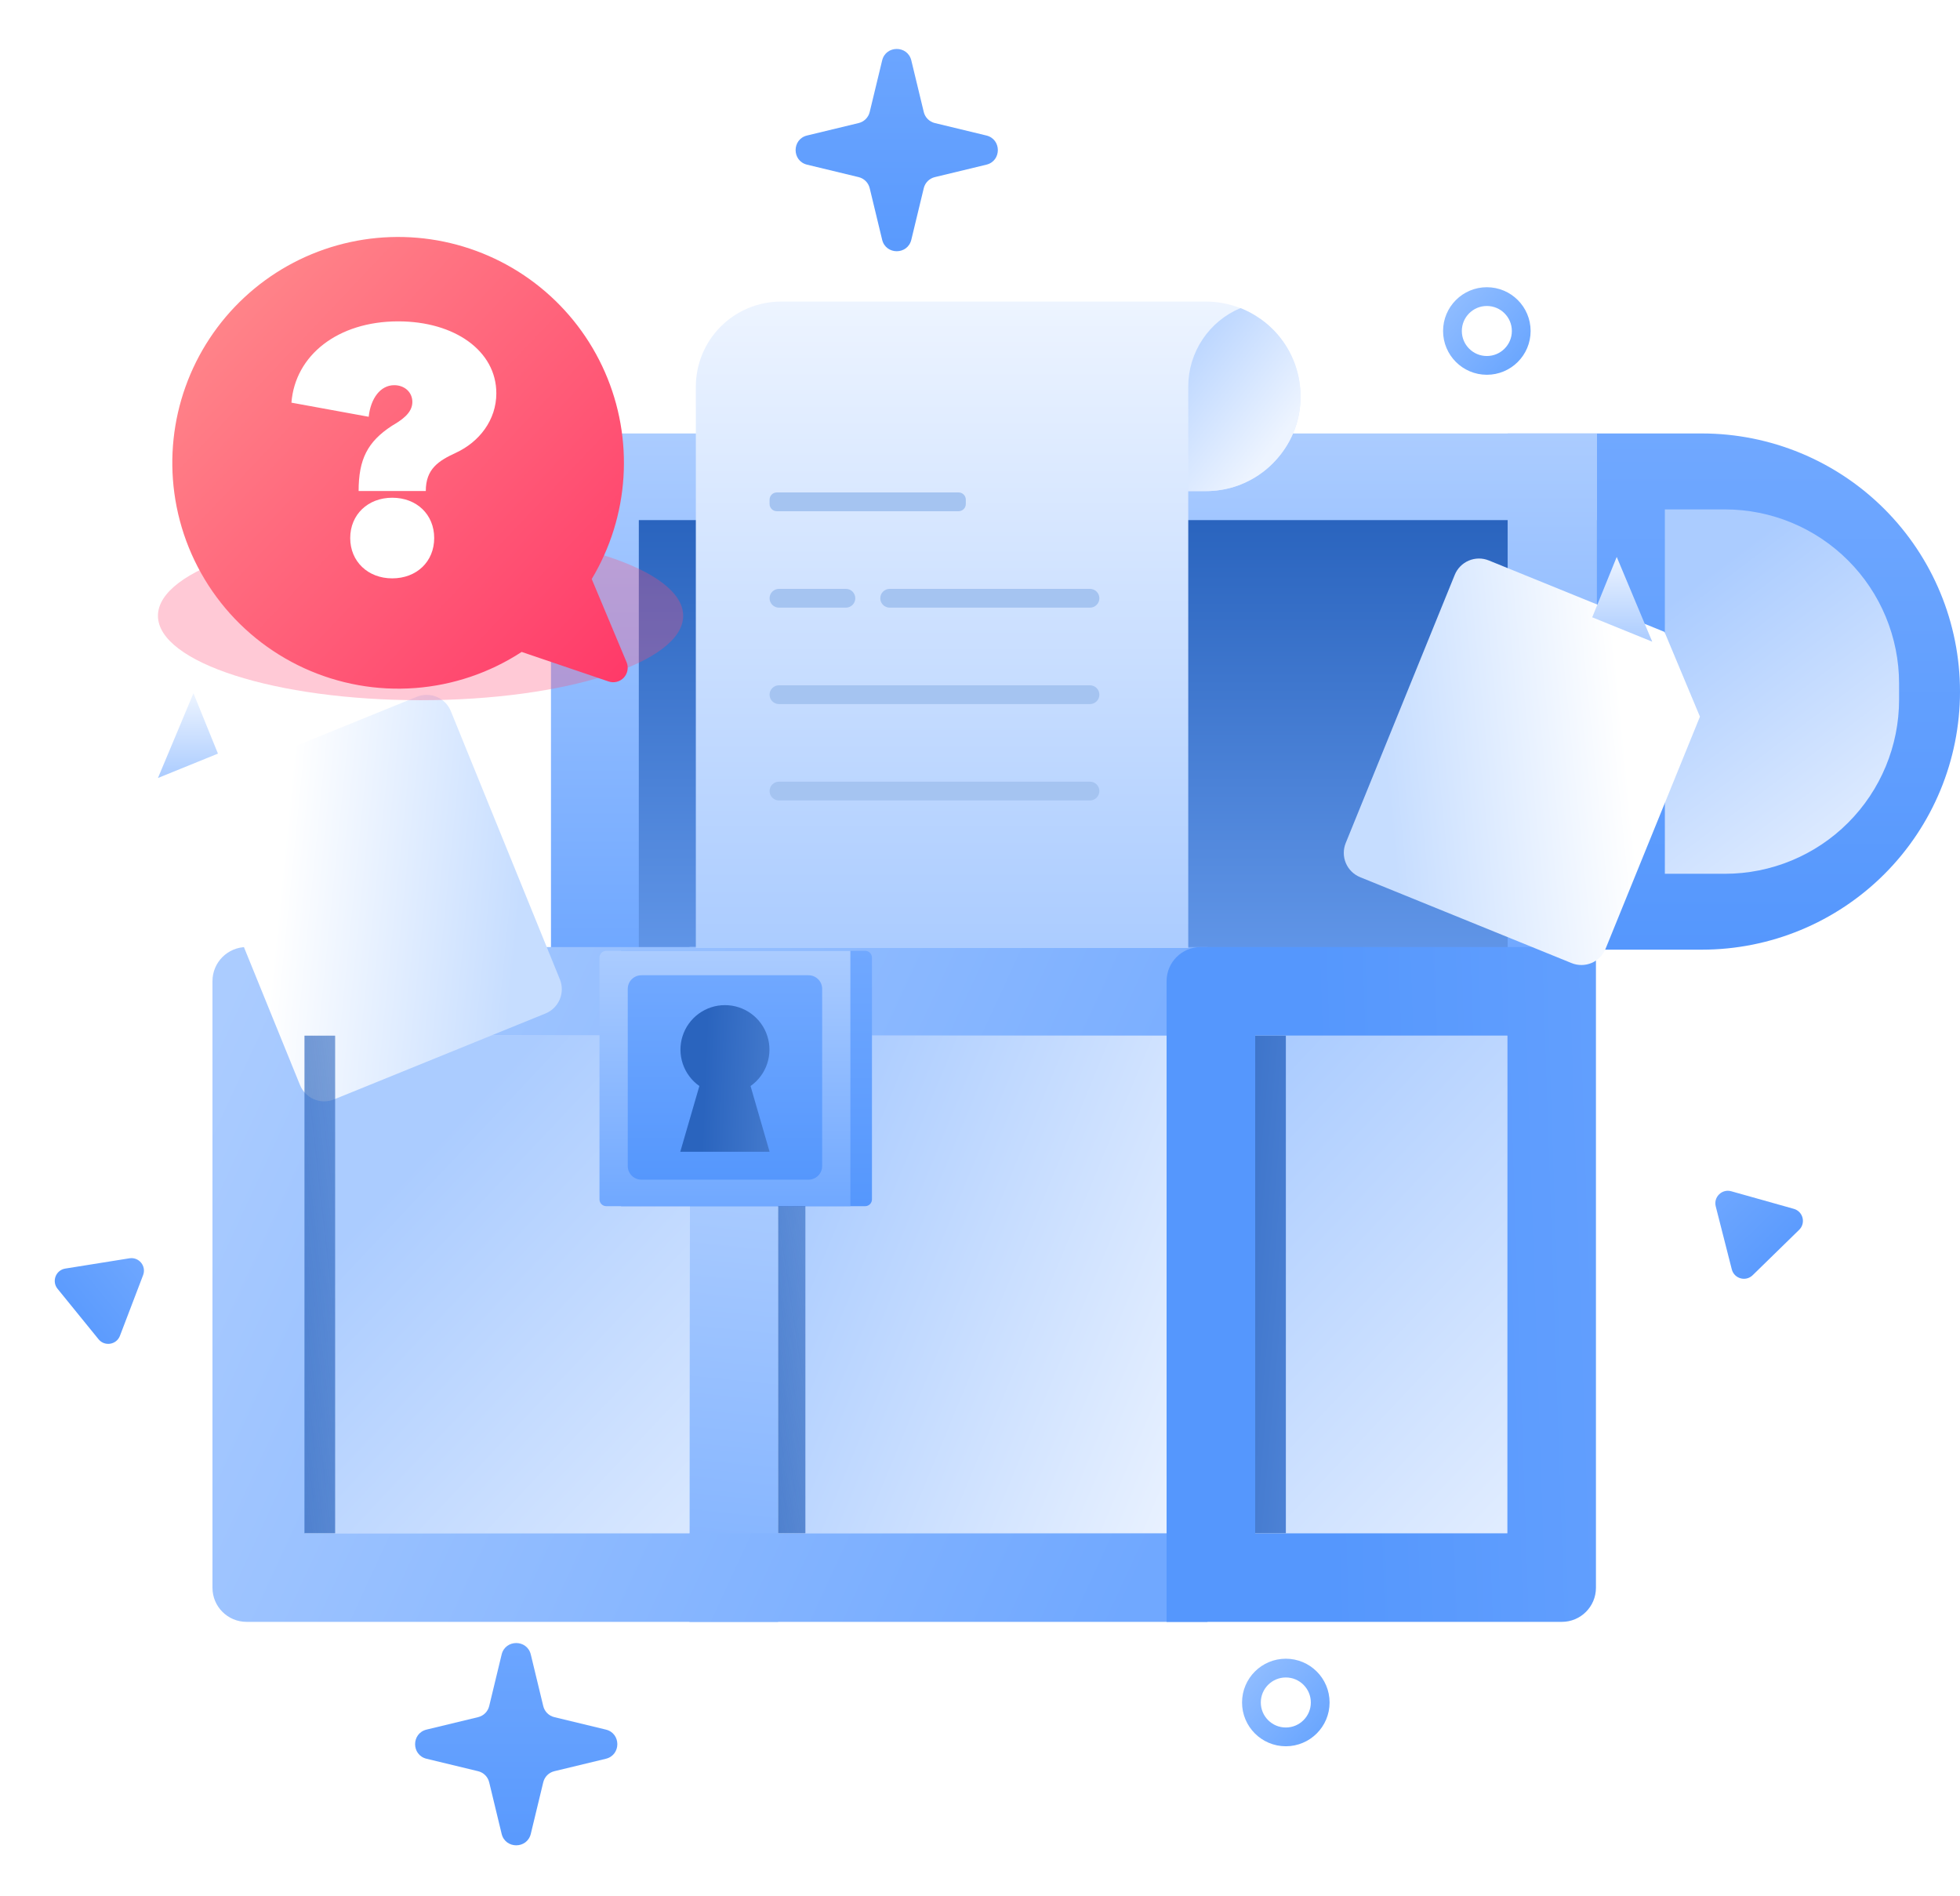 <svg width="273" height="264" viewBox="0 0 273 264" fill="none" xmlns="http://www.w3.org/2000/svg">
<path d="M222.432 60.366H76.743V132.262H222.432V60.366Z" fill="url(#paint0_linear_5_990)"/>
<path d="M222.433 60.366H237.056C246.589 60.366 255.731 64.153 262.472 70.894C269.213 77.634 273 86.777 273 96.31C273 105.843 269.213 114.985 262.472 121.726C255.731 128.467 246.589 132.254 237.056 132.254H222.433V60.366Z" fill="url(#paint1_linear_5_990)"/>
<path d="M231.891 70.942H240.256C246.69 70.942 252.861 73.498 257.41 78.047C261.96 82.596 264.515 88.767 264.515 95.201V97.428C264.515 103.862 261.96 110.032 257.41 114.581C252.861 119.131 246.69 121.687 240.256 121.687H231.891V70.942Z" fill="url(#paint2_linear_5_990)"/>
<path d="M222.432 72.432H88.978V132.262H222.432V72.432Z" fill="url(#paint3_linear_5_990)"/>
<rect x="41.934" y="144.231" width="54.107" height="69.295" fill="url(#paint4_linear_5_990)"/>
<rect x="108.382" y="144.231" width="54.107" height="69.295" fill="url(#paint5_linear_5_990)"/>
<rect x="174.83" y="144.231" width="35.122" height="69.295" fill="url(#paint6_linear_5_990)"/>
<path d="M222.433 60.366H209.994V132.262H222.433V60.366Z" fill="url(#paint7_linear_5_990)"/>
<path d="M108.382 131.891L96.041 131.891L96.041 225.867L108.382 225.867L108.382 131.891Z" fill="url(#paint8_linear_5_990)"/>
<path fill-rule="evenodd" clip-rule="evenodd" d="M34.34 131.891L42.463 131.891L42.463 225.867H34.34C31.719 225.867 29.594 223.742 29.594 221.121L29.594 136.637C29.594 134.016 31.719 131.891 34.34 131.891ZM168.185 144.231V131.891H42.463V144.231H168.185ZM168.185 225.867V213.527H42.463V225.867H168.185Z" fill="url(#paint9_linear_5_990)"/>
<path fill-rule="evenodd" clip-rule="evenodd" d="M174.829 131.891H167.236C164.614 131.891 162.489 134.016 162.489 136.637L162.489 225.867H174.829V225.867H209.952L209.952 225.867H217.546C220.167 225.867 222.292 223.742 222.292 221.121L222.292 131.891L209.952 131.891H174.829ZM209.952 144.231H174.83L174.83 213.527H209.952V144.231Z" fill="url(#paint10_linear_5_990)"/>
<path d="M86.506 132.415V132.55V136.826V167.978H120.502C121.026 167.978 121.451 167.553 121.451 167.029V136.826V133.364C121.451 132.84 121.026 132.415 120.501 132.415H86.506Z" fill="url(#paint11_linear_5_990)"/>
<path d="M84.449 132.415C83.925 132.415 83.5 132.84 83.5 133.364V167.029C83.5 167.553 83.925 167.978 84.449 167.978H118.445V132.415H84.449Z" fill="url(#paint12_linear_5_990)"/>
<path d="M112.617 135.819H89.335C88.287 135.819 87.437 136.669 87.437 137.717V162.387C87.437 163.436 88.287 164.286 89.335 164.286H112.617C113.666 164.286 114.516 163.436 114.516 162.387V137.717C114.516 136.669 113.666 135.819 112.617 135.819Z" fill="url(#paint13_linear_5_990)"/>
<g filter="url(#filter0_d_5_990)">
<path d="M22 108.347L35.141 140.667C35.321 141.11 35.586 141.514 35.922 141.854C36.257 142.194 36.657 142.465 37.097 142.651C37.538 142.836 38.011 142.933 38.489 142.936C38.967 142.938 39.441 142.847 39.883 142.666L69.333 130.701C70.228 130.337 70.942 129.632 71.319 128.741C71.695 127.851 71.702 126.847 71.339 125.951L56.149 88.593C55.785 87.7 55.081 86.987 54.192 86.613C53.303 86.238 52.301 86.231 51.407 86.595L26.936 96.544L22 108.347Z" fill="url(#paint14_linear_5_990)"/>
</g>
<g filter="url(#filter1_d_5_990)">
<path d="M230.132 89.362L216.99 121.682C216.811 122.125 216.546 122.529 216.21 122.869C215.874 123.209 215.475 123.48 215.034 123.666C214.594 123.851 214.121 123.948 213.643 123.951C213.165 123.953 212.691 123.861 212.249 123.681L182.799 111.716C181.904 111.352 181.189 110.647 180.813 109.756C180.437 108.866 180.429 107.862 180.792 106.966L195.983 69.608C196.347 68.715 197.051 68.002 197.94 67.628C198.829 67.253 199.831 67.246 200.725 67.609L225.195 77.559L230.132 89.362Z" fill="url(#paint15_linear_5_990)"/>
</g>
<path d="M22 108.347L30.357 104.952L26.945 96.544L22 108.347Z" fill="url(#paint16_linear_5_990)"/>
<path d="M230.132 89.362L221.775 85.967L225.187 77.559L230.132 89.362Z" fill="url(#paint17_linear_5_990)"/>
<path d="M104.541 151.246C105.619 150.489 106.427 149.407 106.848 148.16C107.27 146.912 107.283 145.562 106.886 144.306C106.489 143.05 105.702 141.954 104.639 141.175C103.577 140.397 102.294 139.978 100.976 139.978C99.659 139.978 98.376 140.397 97.314 141.175C96.251 141.954 95.464 143.05 95.067 144.306C94.67 145.562 94.683 146.912 95.104 148.16C95.526 149.407 96.334 150.489 97.412 151.246L94.753 160.399H107.192L104.541 151.246Z" fill="url(#paint18_linear_5_990)"/>
<path d="M181.154 55.192C181.154 56.524 180.954 57.849 180.562 59.121C179.925 61.162 178.8 63.016 177.285 64.523C176.84 64.974 176.362 65.39 175.854 65.768C175.52 66.028 175.169 66.266 174.804 66.479C174.44 66.703 174.064 66.906 173.678 67.089C173.102 67.373 172.505 67.611 171.891 67.8C170.618 68.193 169.294 68.393 167.962 68.393H165.507V132.025H96.921V53.812C96.932 50.683 98.18 47.685 100.393 45.472C102.606 43.259 105.604 42.011 108.733 42H167.928C169.577 41.994 171.212 42.301 172.746 42.906C173.172 43.071 173.587 43.261 173.991 43.473C174.194 43.575 174.389 43.685 174.584 43.804C174.744 43.892 174.899 43.988 175.049 44.092C175.85 44.597 176.591 45.191 177.259 45.861C178.157 46.761 178.921 47.785 179.529 48.901C179.939 49.653 180.274 50.445 180.528 51.263L180.706 51.898C180.815 52.323 180.903 52.752 180.968 53.185C181.082 53.849 181.144 54.52 181.154 55.192Z" fill="url(#paint19_linear_5_990)"/>
<path d="M181.155 55.192C181.154 56.524 180.955 57.848 180.562 59.121C180.302 59.938 179.968 60.728 179.563 61.483C178.949 62.598 178.183 63.622 177.285 64.523C176.84 64.974 176.362 65.39 175.854 65.768C175.515 66.022 175.168 66.251 174.804 66.479C174.44 66.703 174.064 66.906 173.678 67.089C173.101 67.369 172.503 67.607 171.891 67.8C170.619 68.193 169.294 68.393 167.962 68.393H165.507V53.812C165.512 51.48 166.205 49.202 167.499 47.262C168.793 45.322 170.63 43.807 172.78 42.906C173.204 43.075 173.627 43.262 174.025 43.473C174.228 43.575 174.423 43.685 174.618 43.803C174.778 43.891 174.933 43.987 175.083 44.091C175.884 44.597 176.625 45.191 177.293 45.861C178.191 46.761 178.955 47.784 179.563 48.901C179.97 49.655 180.304 50.446 180.562 51.263L180.74 51.898C180.85 52.322 180.938 52.752 181.002 53.185C181.105 53.849 181.156 54.52 181.155 55.192Z" fill="url(#paint20_linear_5_990)"/>
<path d="M151.815 108.858H108.504C107.779 108.858 107.191 109.444 107.191 110.167C107.191 110.889 107.779 111.475 108.504 111.475H151.815C152.539 111.475 153.127 110.889 153.127 110.167C153.127 109.444 152.539 108.858 151.815 108.858Z" fill="#A5C4F1"/>
<path d="M151.815 95.438H108.504C107.779 95.438 107.191 96.023 107.191 96.746C107.191 97.469 107.779 98.054 108.504 98.054H151.815C152.539 98.054 153.127 97.469 153.127 96.746C153.127 96.023 152.539 95.438 151.815 95.438Z" fill="#A5C4F1"/>
<path d="M151.814 82.008H123.923C123.198 82.008 122.61 82.594 122.61 83.317C122.61 84.039 123.198 84.625 123.923 84.625H151.814C152.539 84.625 153.127 84.039 153.127 83.317C153.127 82.594 152.539 82.008 151.814 82.008Z" fill="#A5C4F1"/>
<path d="M133.517 68.579H108.199C107.643 68.579 107.191 69.03 107.191 69.587V70.188C107.191 70.744 107.643 71.195 108.199 71.195H133.517C134.073 71.195 134.524 70.744 134.524 70.188V69.587C134.524 69.03 134.073 68.579 133.517 68.579Z" fill="#A5C4F1"/>
<path d="M117.818 82.008H108.504C107.779 82.008 107.191 82.594 107.191 83.317C107.191 84.039 107.779 84.625 108.504 84.625H117.818C118.543 84.625 119.13 84.039 119.13 83.317C119.13 82.594 118.543 82.008 117.818 82.008Z" fill="#A5C4F1"/>
<path d="M42.409 144.231H46.68V213.527H42.409V144.231Z" fill="url(#paint21_linear_5_990)"/>
<path d="M108.382 167.962H112.179V213.526H108.382V167.962Z" fill="url(#paint22_linear_5_990)"/>
<path d="M174.83 144.231H179.102V213.527H174.83V144.231Z" fill="url(#paint23_linear_5_990)"/>
<g filter="url(#filter2_f_5_990)">
<ellipse cx="58.579" cy="85.757" rx="36.579" ry="11.757" fill="#FF4C77" fill-opacity="0.3"/>
</g>
<path d="M24.278 68.624C24.983 73.891 27.011 78.893 30.173 83.164C33.334 87.435 37.526 90.836 42.356 93.049C47.187 95.263 52.5 96.216 57.799 95.821C63.098 95.426 68.211 93.696 72.66 90.791L84.783 94.912C85.148 95.032 85.541 95.045 85.914 94.95C86.287 94.854 86.625 94.654 86.888 94.373C87.15 94.091 87.327 93.74 87.396 93.362C87.466 92.983 87.426 92.592 87.28 92.236L82.419 80.639C85.004 76.332 86.521 71.468 86.841 66.455C87.16 61.441 86.275 56.424 84.257 51.823C82.24 47.222 79.15 43.171 75.246 40.01C71.342 36.848 66.737 34.668 61.818 33.651C56.898 32.634 51.806 32.811 46.968 34.166C42.131 35.521 37.688 38.015 34.013 41.44C30.337 44.864 27.535 49.119 25.841 53.849C24.148 58.578 23.612 63.645 24.278 68.624Z" fill="url(#paint24_linear_5_990)"/>
<path d="M54.629 80.545C58.044 80.545 60.477 78.206 60.477 74.931C60.477 71.656 58.044 69.316 54.629 69.316C51.26 69.316 48.78 71.656 48.78 74.931C48.78 78.206 51.26 80.545 54.629 80.545ZM59.307 68.381C59.307 65.293 61.085 64.17 63.518 63.047C66.746 61.55 69.132 58.509 69.132 54.766C69.132 48.871 63.331 44.754 55.471 44.754C47.049 44.754 41.107 49.479 40.593 56.076L51.353 58.041C51.634 55.468 52.991 53.643 54.909 53.643C56.36 53.643 57.436 54.626 57.436 55.983C57.436 57.573 55.845 58.556 54.582 59.304C51.213 61.503 49.95 63.936 49.95 68.381H59.307Z" fill="white"/>
<path d="M211.886 46.096C211.886 48.742 209.742 50.886 207.096 50.886C204.451 50.886 202.306 48.742 202.306 46.096C202.306 43.451 204.451 41.306 207.096 41.306C209.742 41.306 211.886 43.451 211.886 46.096Z" stroke="url(#paint25_linear_5_990)" stroke-width="2.613"/>
<circle cx="179.096" cy="237.096" r="4.79" stroke="url(#paint26_linear_5_990)" stroke-width="2.613"/>
<path d="M18.031 175.236C19.355 175.024 20.412 176.325 19.934 177.577L16.705 186.033C16.226 187.285 14.571 187.55 13.726 186.51L8.018 179.486C7.172 178.445 7.77 176.879 9.094 176.667L18.031 175.236Z" fill="url(#paint27_linear_5_990)"/>
<path d="M238.978 168.006C238.647 166.707 239.846 165.536 241.137 165.899L249.851 168.348C251.141 168.71 251.555 170.335 250.596 171.271L244.119 177.593C243.159 178.529 241.546 178.076 241.214 176.777L238.978 168.006Z" fill="url(#paint28_linear_5_990)"/>
<path d="M122.87 8.417C123.385 6.284 126.419 6.284 126.934 8.417L128.667 15.596C128.851 16.358 129.446 16.953 130.208 17.137L137.387 18.87C139.52 19.385 139.52 22.419 137.387 22.934L130.208 24.667C129.446 24.851 128.851 25.446 128.667 26.208L126.934 33.387C126.419 35.52 123.385 35.52 122.87 33.387L121.137 26.208C120.953 25.446 120.358 24.851 119.596 24.667L112.417 22.934C110.284 22.419 110.284 19.385 112.417 18.87L119.596 17.137C120.358 16.953 120.953 16.358 121.137 15.596L122.87 8.417Z" fill="url(#paint29_linear_5_990)"/>
<path d="M69.87 230.417C70.385 228.284 73.419 228.284 73.934 230.417L75.667 237.596C75.851 238.358 76.446 238.953 77.208 239.137L84.387 240.87C86.52 241.385 86.52 244.419 84.387 244.934L77.208 246.667C76.446 246.851 75.851 247.446 75.667 248.208L73.934 255.387C73.419 257.52 70.385 257.52 69.87 255.387L68.137 248.208C67.953 247.446 67.358 246.851 66.596 246.667L59.417 244.934C57.284 244.419 57.284 241.385 59.417 240.87L66.596 239.137C67.358 238.953 67.953 238.358 68.137 237.596L69.87 230.417Z" fill="url(#paint30_linear_5_990)"/>
<defs>
<filter id="filter0_d_5_990" x="19.152" y="86.327" width="68.591" height="76.543" filterUnits="userSpaceOnUse" color-interpolation-filters="sRGB">
<feFlood flood-opacity="0" result="BackgroundImageFix"/>
<feColorMatrix in="SourceAlpha" type="matrix" values="0 0 0 0 0 0 0 0 0 0 0 0 0 0 0 0 0 0 127 0" result="hardAlpha"/>
<feOffset dx="6.645" dy="10.442"/>
<feGaussianBlur stdDeviation="4.746"/>
<feComposite in2="hardAlpha" operator="out"/>
<feColorMatrix type="matrix" values="0 0 0 0 0.184 0 0 0 0 0.255 0 0 0 0 0.443 0 0 0 0.15 0"/>
<feBlend mode="normal" in2="BackgroundImageFix" result="effect1_dropShadow_5_990"/>
<feBlend mode="normal" in="SourceGraphic" in2="effect1_dropShadow_5_990" result="shape"/>
</filter>
<filter id="filter1_d_5_990" x="177.678" y="67.342" width="68.591" height="76.543" filterUnits="userSpaceOnUse" color-interpolation-filters="sRGB">
<feFlood flood-opacity="0" result="BackgroundImageFix"/>
<feColorMatrix in="SourceAlpha" type="matrix" values="0 0 0 0 0 0 0 0 0 0 0 0 0 0 0 0 0 0 127 0" result="hardAlpha"/>
<feOffset dx="6.645" dy="10.442"/>
<feGaussianBlur stdDeviation="4.746"/>
<feComposite in2="hardAlpha" operator="out"/>
<feColorMatrix type="matrix" values="0 0 0 0 0.184 0 0 0 0 0.255 0 0 0 0 0.443 0 0 0 0.15 0"/>
<feBlend mode="normal" in2="BackgroundImageFix" result="effect1_dropShadow_5_990"/>
<feBlend mode="normal" in="SourceGraphic" in2="effect1_dropShadow_5_990" result="shape"/>
</filter>
<filter id="filter2_f_5_990" x="0.227" y="52.227" width="116.703" height="67.061" filterUnits="userSpaceOnUse" color-interpolation-filters="sRGB">
<feFlood flood-opacity="0" result="BackgroundImageFix"/>
<feBlend mode="normal" in="SourceGraphic" in2="BackgroundImageFix" result="shape"/>
<feGaussianBlur stdDeviation="10.886" result="effect1_foregroundBlur_5_990"/>
</filter>
<linearGradient id="paint0_linear_5_990" x1="149.588" y1="60.366" x2="149.588" y2="132.262" gradientUnits="userSpaceOnUse">
<stop stop-color="#ABCCFF"/>
<stop offset="1" stop-color="#70A8FF"/>
</linearGradient>
<linearGradient id="paint1_linear_5_990" x1="247.716" y1="60.366" x2="247.716" y2="132.254" gradientUnits="userSpaceOnUse">
<stop stop-color="#70A8FF"/>
<stop offset="1" stop-color="#5597FD"/>
</linearGradient>
<linearGradient id="paint2_linear_5_990" x1="269.28" y1="123.348" x2="237.005" y2="80.631" gradientUnits="userSpaceOnUse">
<stop stop-color="#EDF4FF"/>
<stop offset="1" stop-color="#ABCCFF"/>
</linearGradient>
<linearGradient id="paint3_linear_5_990" x1="155.705" y1="72.432" x2="155.705" y2="132.262" gradientUnits="userSpaceOnUse">
<stop stop-color="#2A64BE"/>
<stop offset="1" stop-color="#6095E7"/>
</linearGradient>
<linearGradient id="paint4_linear_5_990" x1="110.755" y1="239.156" x2="44.307" y2="176.506" gradientUnits="userSpaceOnUse">
<stop stop-color="#EDF4FF"/>
<stop offset="1" stop-color="#ABCCFF"/>
</linearGradient>
<linearGradient id="paint5_linear_5_990" x1="165.337" y1="219.697" x2="98.889" y2="192.168" gradientUnits="userSpaceOnUse">
<stop stop-color="#EDF4FF"/>
<stop offset="1" stop-color="#ABCCFF"/>
</linearGradient>
<linearGradient id="paint6_linear_5_990" x1="224.191" y1="221.121" x2="162.49" y2="162.742" gradientUnits="userSpaceOnUse">
<stop stop-color="#EDF4FF"/>
<stop offset="1" stop-color="#ABCCFF"/>
</linearGradient>
<linearGradient id="paint7_linear_5_990" x1="216.213" y1="60.366" x2="216.213" y2="132.262" gradientUnits="userSpaceOnUse">
<stop stop-color="#ABCCFF"/>
<stop offset="1" stop-color="#70A8FF"/>
</linearGradient>
<linearGradient id="paint8_linear_5_990" x1="80.853" y1="160.843" x2="72.31" y2="243.903" gradientUnits="userSpaceOnUse">
<stop stop-color="#ABCCFF"/>
<stop offset="1" stop-color="#70A8FF"/>
</linearGradient>
<linearGradient id="paint9_linear_5_990" x1="27.221" y1="148.503" x2="162.964" y2="211.154" gradientUnits="userSpaceOnUse">
<stop stop-color="#ABCCFF"/>
<stop offset="1" stop-color="#70A8FF"/>
</linearGradient>
<linearGradient id="paint10_linear_5_990" x1="269.28" y1="190.27" x2="184.322" y2="193.118" gradientUnits="userSpaceOnUse">
<stop stop-color="#70A8FF"/>
<stop offset="1" stop-color="#5597FD"/>
</linearGradient>
<linearGradient id="paint11_linear_5_990" x1="103.978" y1="132.415" x2="103.978" y2="167.978" gradientUnits="userSpaceOnUse">
<stop stop-color="#70A8FF"/>
<stop offset="1" stop-color="#5597FD"/>
</linearGradient>
<linearGradient id="paint12_linear_5_990" x1="100.972" y1="132.415" x2="100.972" y2="167.978" gradientUnits="userSpaceOnUse">
<stop stop-color="#ABCCFF"/>
<stop offset="1" stop-color="#70A8FF"/>
</linearGradient>
<linearGradient id="paint13_linear_5_990" x1="100.976" y1="135.819" x2="100.976" y2="164.286" gradientUnits="userSpaceOnUse">
<stop stop-color="#70A8FF"/>
<stop offset="1" stop-color="#5597FD"/>
</linearGradient>
<linearGradient id="paint14_linear_5_990" x1="66.223" y1="111.521" x2="32.823" y2="108.186" gradientUnits="userSpaceOnUse">
<stop stop-color="#C6DDFF"/>
<stop offset="1" stop-color="white"/>
</linearGradient>
<linearGradient id="paint15_linear_5_990" x1="185.909" y1="92.535" x2="219.309" y2="89.201" gradientUnits="userSpaceOnUse">
<stop stop-color="#C6DDFF"/>
<stop offset="1" stop-color="white"/>
</linearGradient>
<linearGradient id="paint16_linear_5_990" x1="26.179" y1="96.544" x2="26.179" y2="108.347" gradientUnits="userSpaceOnUse">
<stop stop-color="#EDF4FF"/>
<stop offset="1" stop-color="#ABCCFF"/>
</linearGradient>
<linearGradient id="paint17_linear_5_990" x1="225.953" y1="77.559" x2="225.953" y2="89.362" gradientUnits="userSpaceOnUse">
<stop stop-color="#EDF4FF"/>
<stop offset="1" stop-color="#ABCCFF"/>
</linearGradient>
<linearGradient id="paint18_linear_5_990" x1="97.94" y1="154.673" x2="110.28" y2="155.147" gradientUnits="userSpaceOnUse">
<stop stop-color="#2A64BE"/>
<stop offset="1" stop-color="#4B80D1"/>
</linearGradient>
<linearGradient id="paint19_linear_5_990" x1="139.038" y1="42" x2="139.038" y2="132.025" gradientUnits="userSpaceOnUse">
<stop stop-color="#EDF4FF"/>
<stop offset="1" stop-color="#ABCCFF"/>
</linearGradient>
<linearGradient id="paint20_linear_5_990" x1="175.304" y1="64.969" x2="156.794" y2="50.73" gradientUnits="userSpaceOnUse">
<stop stop-color="#EDF4FF"/>
<stop offset="1" stop-color="#ABCCFF"/>
</linearGradient>
<linearGradient id="paint21_linear_5_990" x1="12.507" y1="210.204" x2="102.362" y2="200.11" gradientUnits="userSpaceOnUse">
<stop offset="0.094" stop-color="#2A64BE"/>
<stop offset="1" stop-color="#2A64BE" stop-opacity="0"/>
</linearGradient>
<linearGradient id="paint22_linear_5_990" x1="81.803" y1="211.342" x2="160.859" y2="199.336" gradientUnits="userSpaceOnUse">
<stop offset="0.094" stop-color="#2A64BE"/>
<stop offset="1" stop-color="#2A64BE" stop-opacity="0"/>
</linearGradient>
<linearGradient id="paint23_linear_5_990" x1="144.929" y1="210.204" x2="218.57" y2="216.666" gradientUnits="userSpaceOnUse">
<stop offset="0.094" stop-color="#265FB8"/>
<stop offset="1" stop-color="#84B4FF"/>
</linearGradient>
<linearGradient id="paint24_linear_5_990" x1="24.303" y1="37.233" x2="86.979" y2="96.636" gradientUnits="userSpaceOnUse">
<stop stop-color="#FF8D8D"/>
<stop offset="1" stop-color="#FF3868"/>
</linearGradient>
<linearGradient id="paint25_linear_5_990" x1="199.603" y1="42.286" x2="218.654" y2="58.797" gradientUnits="userSpaceOnUse">
<stop stop-color="#94BFFF"/>
<stop offset="1" stop-color="#4C94FE"/>
</linearGradient>
<linearGradient id="paint26_linear_5_990" x1="171.603" y1="233.286" x2="190.654" y2="249.797" gradientUnits="userSpaceOnUse">
<stop stop-color="#94BFFF"/>
<stop offset="1" stop-color="#4C94FE"/>
</linearGradient>
<linearGradient id="paint27_linear_5_990" x1="21.01" y1="174.759" x2="7.492" y2="185.744" gradientUnits="userSpaceOnUse">
<stop stop-color="#70A8FF"/>
<stop offset="1" stop-color="#5597FD"/>
</linearGradient>
<linearGradient id="paint28_linear_5_990" x1="238.233" y1="165.083" x2="250.399" y2="177.548" gradientUnits="userSpaceOnUse">
<stop stop-color="#70A8FF"/>
<stop offset="1" stop-color="#5597FD"/>
</linearGradient>
<linearGradient id="paint29_linear_5_990" x1="124.902" y1="0" x2="124.902" y2="41.804" gradientUnits="userSpaceOnUse">
<stop stop-color="#70A8FF"/>
<stop offset="1" stop-color="#5597FD"/>
</linearGradient>
<linearGradient id="paint30_linear_5_990" x1="71.902" y1="222" x2="71.902" y2="263.804" gradientUnits="userSpaceOnUse">
<stop stop-color="#70A8FF"/>
<stop offset="1" stop-color="#5597FD"/>
</linearGradient>
</defs>
</svg>
